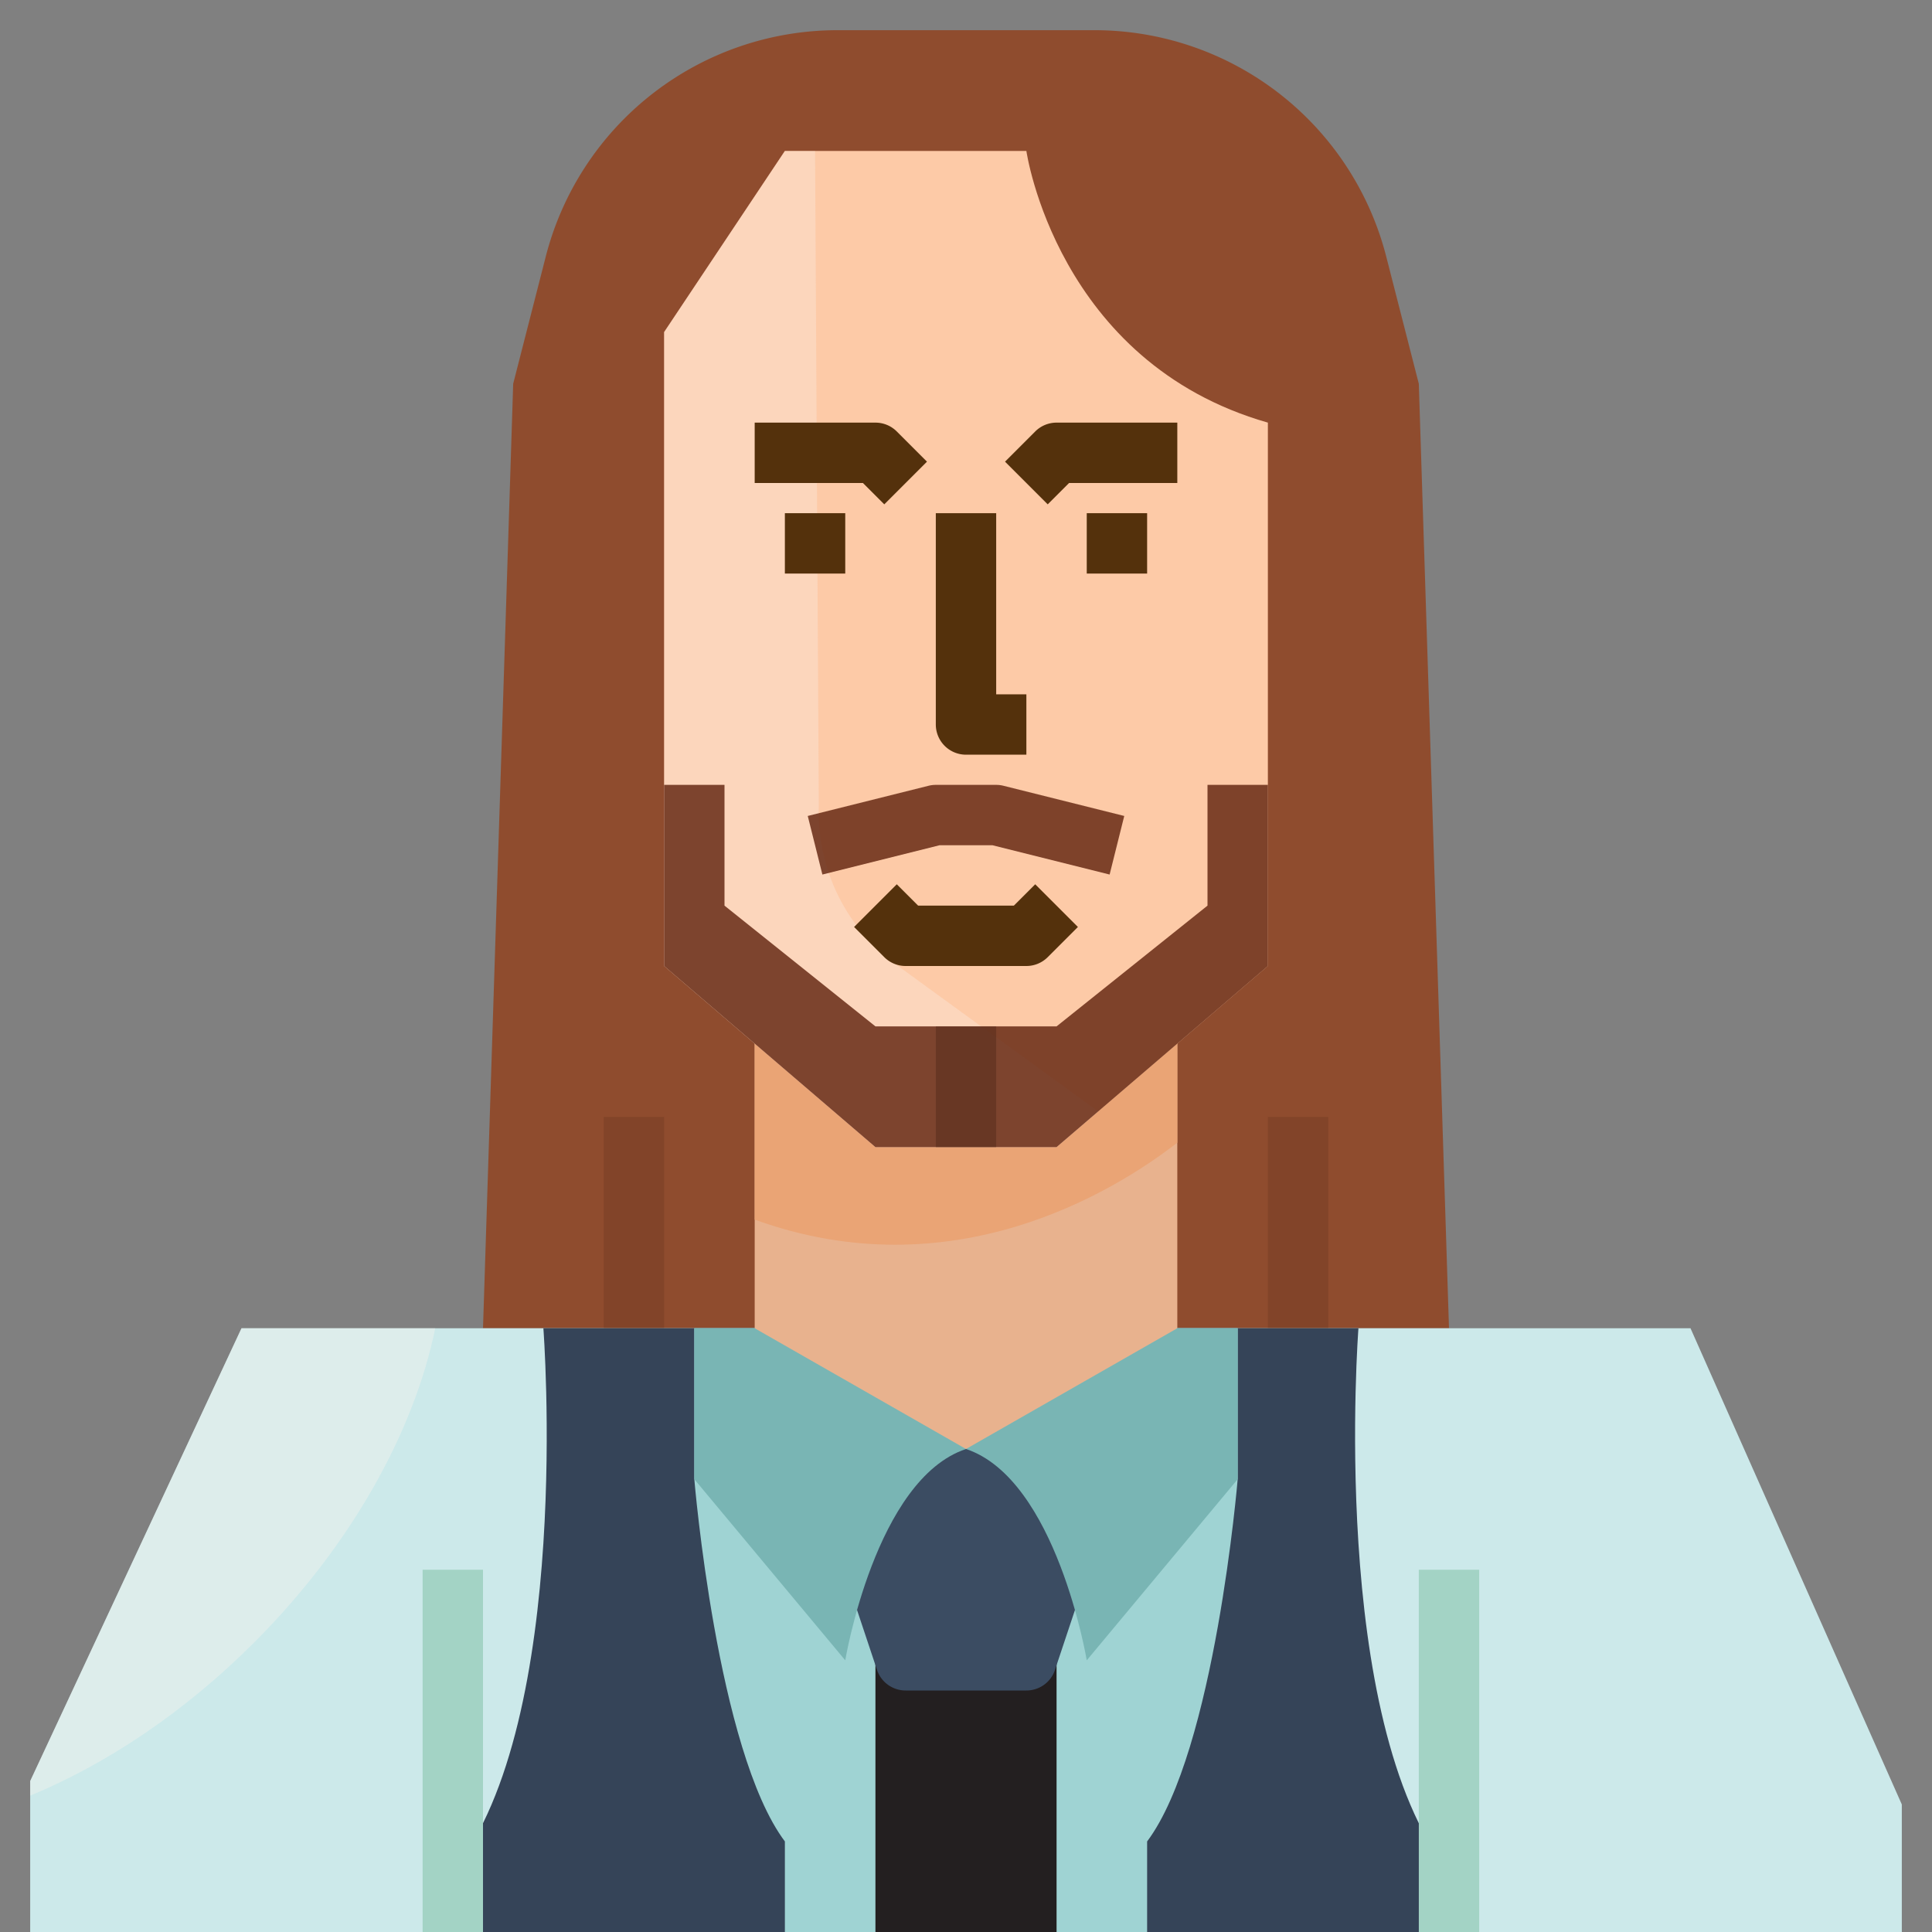 <svg id="Layer_2" height="512" viewBox="0 0 512 512" width="512" xmlns="http://www.w3.org/2000/svg" data-name="Layer 2"><rect x="0" y="0" width="512" height="512" fill="#808080" stroke="none"/><path d="m384 352-8-250.3-8.628-33.685a79.819 79.819 0 0 0 -77.323-60.015h-68.1a79.819 79.819 0 0 0 -77.322 60.013l-8.627 33.687-8 250.3" fill="#8f4c2e"/><path d="m160 296h16v56h-16z" fill="#824429"/><path d="m336 296h16v56h-16z" fill="#824429"/><path d="m504 512v-33.805l-56-126.195h-384l-56 120v40z" fill="#cce9ea"/><path d="m120 496v16h264v-16c-32-40-24-144-24-144h-216s8 104-24 144z" fill="#354458"/><path d="m304 512v-24c18-24 24-96 24-96v-40h-144v40s6 72 24 96v24z" fill="#9fd3d3"/><path d="m200 264v88l56 48 56-48v-88z" fill="#e8b28e"/><path d="m200 323.212c52.244 18.922 94.943-7.19 112-20.387v-30.825h-112z" fill="#eaa475"/><path d="m272 40s8 56 64 72v144l-56 48h-48l-56-48v-168l32-48z" fill="#fdcaa7"/><path d="m216.988 213.316-.988-173.316h-8l-32 48v168l56 48h48l11.017-9.443-53.421-38.852a50.12 50.12 0 0 1 -20.608-42.389z" fill="#f9f2ed" opacity=".3"/><g fill="#54310c"><path d="m234.343 133.657-5.656-5.657h-28.687v-16h32a8 8 0 0 1 5.657 2.343l8 8z"/><path d="m277.657 133.657-11.313-11.313 8-8a8 8 0 0 1 5.656-2.344h32v16h-28.687z"/><path d="m272 200h-16a8 8 0 0 1 -8-8v-56h16v48h8z"/></g><path d="m112 416h16v96h-16z" fill="#a3d3c5"/><path d="m376 416h16v96h-16z" fill="#a3d3c5"/><path d="m208 136h16v16h-16z" fill="#54310c"/><path d="m288 136h16v16h-16z" fill="#54310c"/><g opacity=".81"><path d="m294.06 231.761-31.045-7.761h-14.03l-31.044 7.761-3.881-15.522 32-8a8 8 0 0 1 1.94-.239h16a8 8 0 0 1 1.94.239l32 8z" fill="#60230e"/></g><path d="m272 256h-32a8 8 0 0 1 -5.657-2.343l-8-8 11.313-11.313 5.657 5.656h25.373l5.657-5.657 11.313 11.313-8 8a8 8 0 0 1 -5.656 2.344z" fill="#54310c"/><path d="m272 512v-72h-32v72" fill="#231f20" stroke="#231f20" stroke-linejoin="round" stroke-width="16"/><path d="m320 208v32l-40 32h-48l-40-32v-32h-16v48l56 48h48l56-48v-48z" fill="#60230e" opacity=".81"/><g opacity=".5"><path d="m248 272h16v32h-16z" fill="#542919"/></g><path d="m224 384v32a8 8 0 0 0 .411 2.53l8 24a8 8 0 0 0 7.589 5.47h32a8 8 0 0 0 7.589-5.47l8-24a8 8 0 0 0 .411-2.53v-32z" fill="#3b4c62"/><path d="m8 472v3.864c20.241-8.384 40.86-22.091 59.316-40.548 25.857-25.857 42.4-55.956 48.029-83.316h-51.345z" fill="#f9f2ed" opacity=".4"/><path d="m256 384c-24 8-32 56-32 56l-40-48v-40h16z" fill="#79b5b4"/><path d="m328 352v40l-40 48s-8-48-32-56l56-32z" fill="#79b5b4"/></svg>